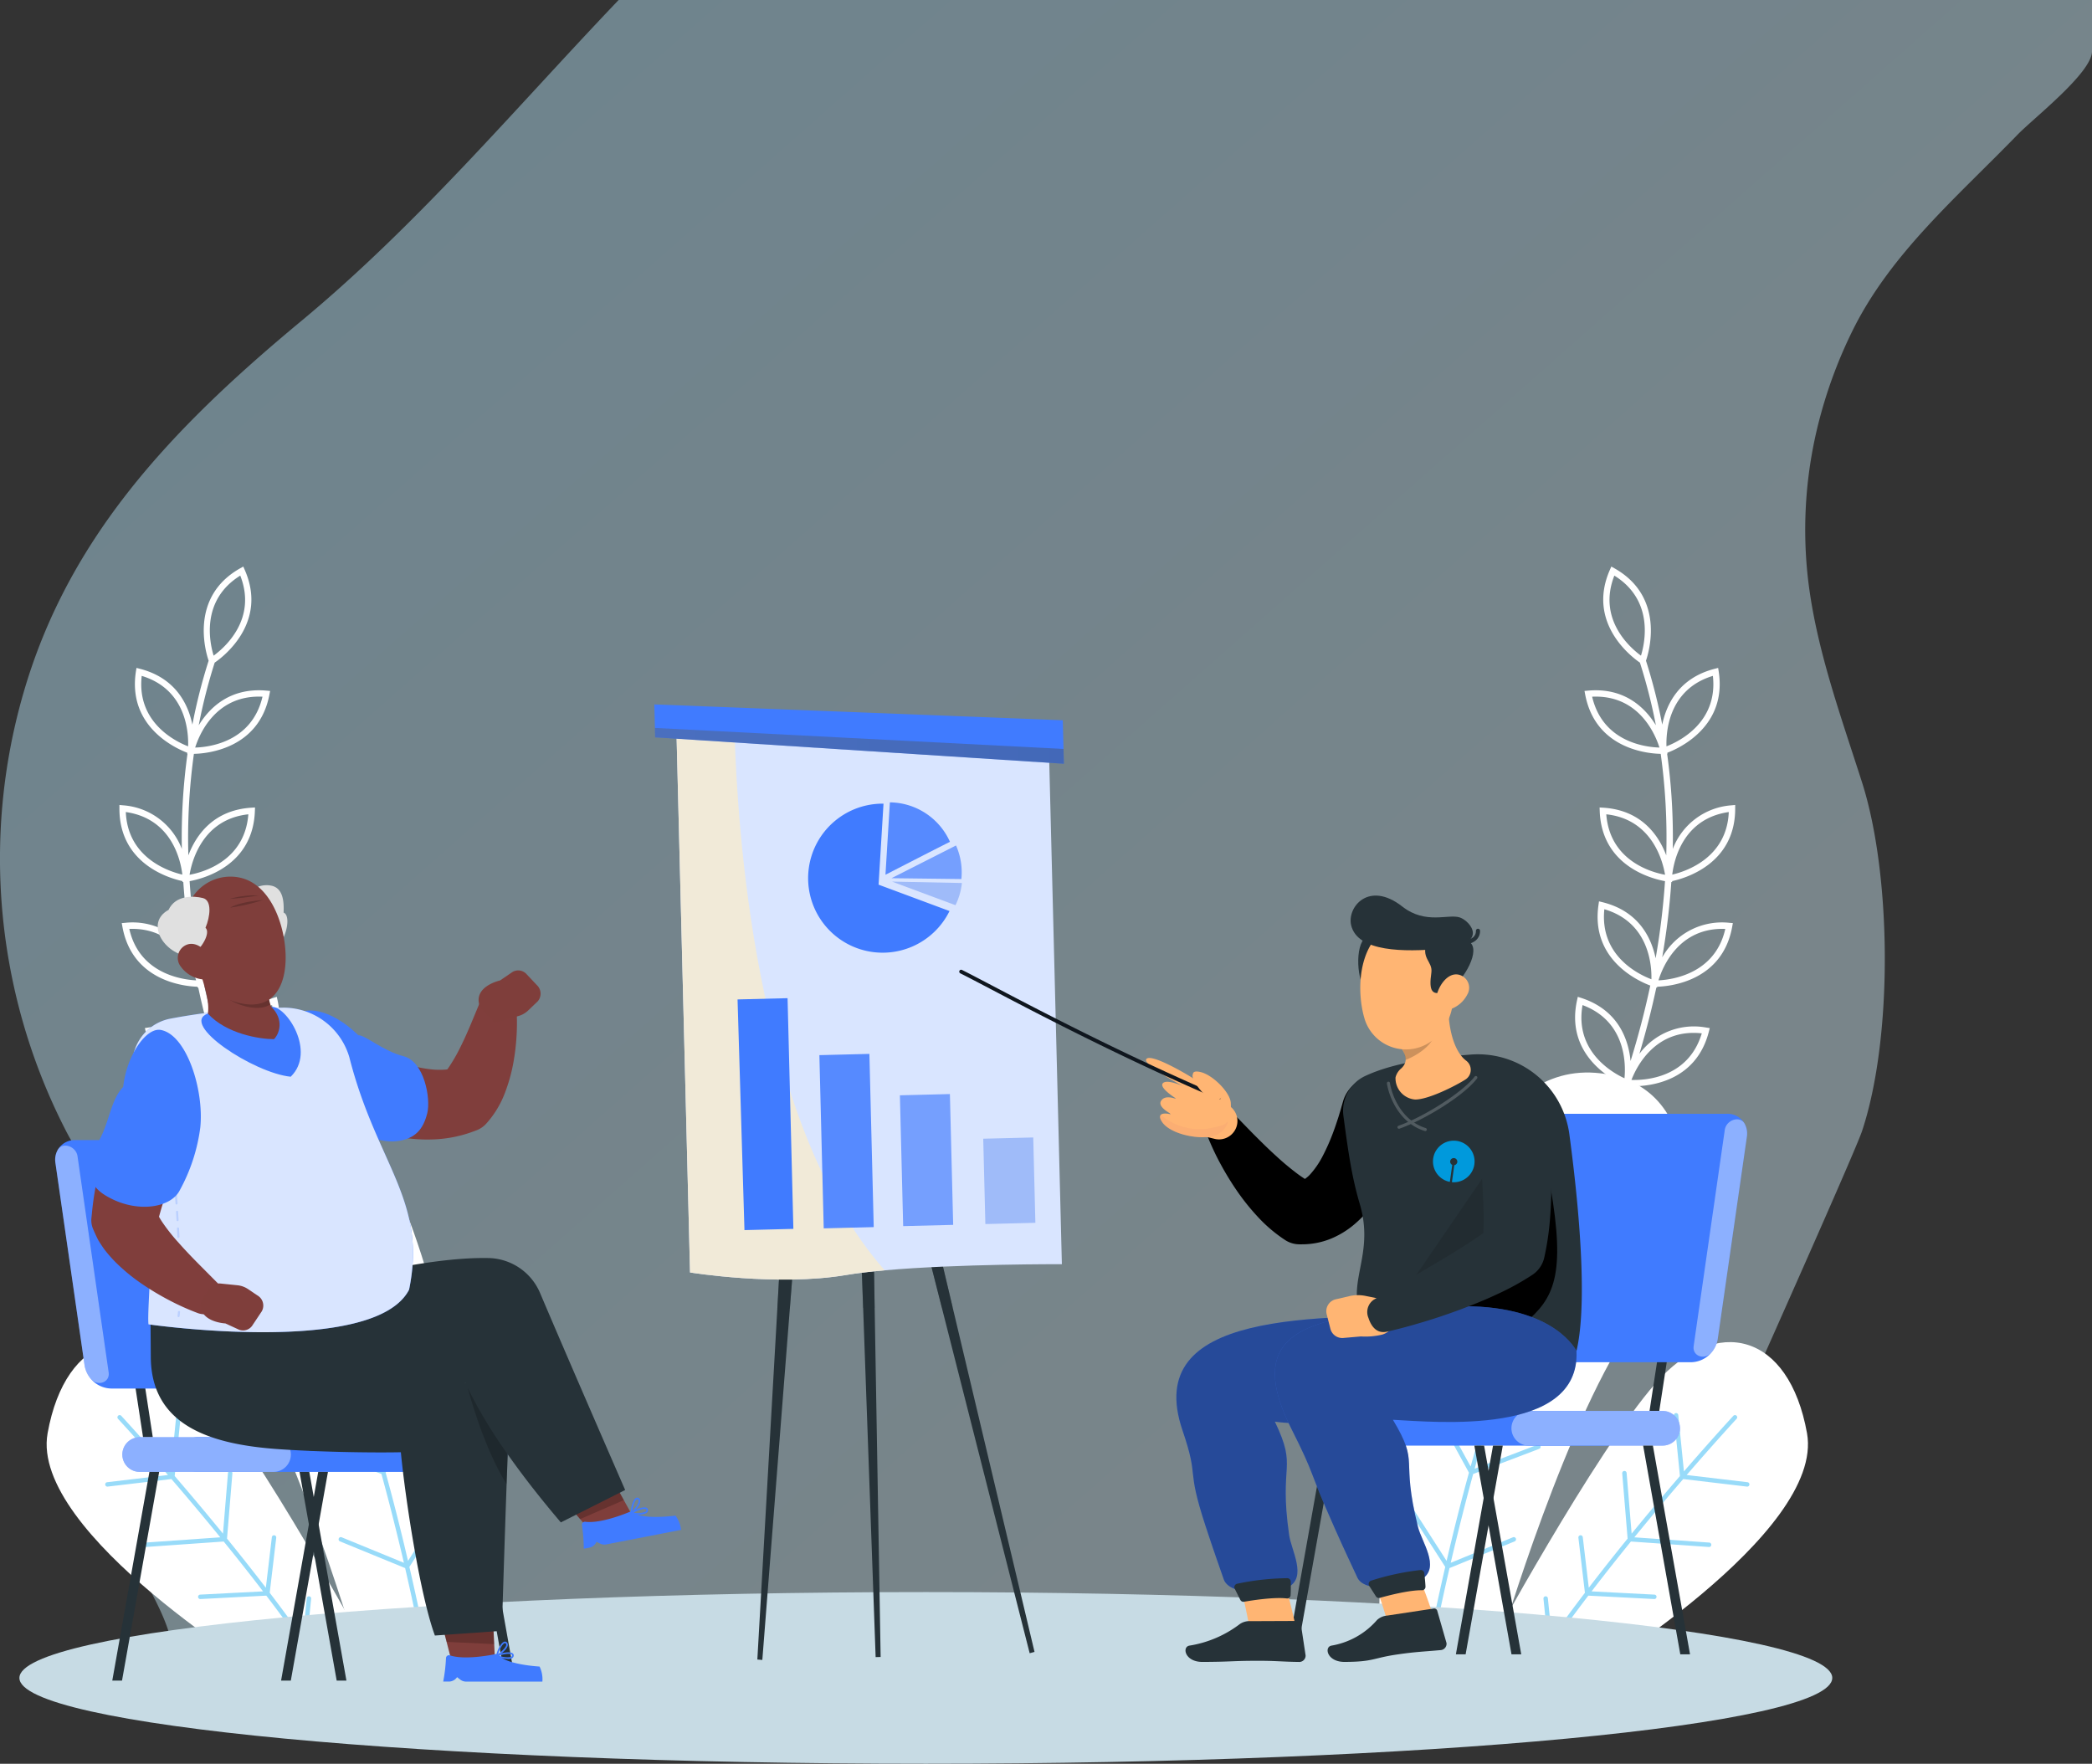 <svg xmlns="http://www.w3.org/2000/svg" xmlns:xlink="http://www.w3.org/1999/xlink" width="431.623" height="363.895" viewBox="0 0 431.623 363.895">
  <rect x="0" y="0" width="431.623" height="363.895" fill="#333333" stroke="none"/>
  <defs>
    <linearGradient id="linear-gradient" x1="0.32" x2="0.886" y2="0.52" gradientUnits="objectBoundingBox">
      <stop offset="0" stop-color="#b5e2f6"/>
      <stop offset="1" stop-color="#cae4ef"/>
    </linearGradient>
    <linearGradient id="linear-gradient-2" x1="-0.018" y1="0.081" x2="0.979" y2="0.081" gradientUnits="objectBoundingBox">
      <stop offset="0" stop-color="#5b5d60"/>
      <stop offset="1" stop-color="#484c4d"/>
    </linearGradient>
  </defs>
  <g id="Group_4916" data-name="Group 4916" transform="translate(-200 -11229.006)">
    <g id="Group_4915" data-name="Group 4915">
      <path id="Path_20741" data-name="Path 20741" d="M411.911,85.587a89.924,89.924,0,0,0-2.7,34.051c1.651,14.336,6.729,28.185,11.165,42.078,6.1,19.1,6.408,52.63,0,71.913-2.243,6.747-53.458,120.514-53.475,121.01,0,0,72.062.027,0,.035s-287.777,0-288.252,0c-3.379-.025-6.8-14.226-7.177-15.925C69,327.7,56.684,315.891,61.808,305.519c7.274-14.725,14.855-26.43,7.518-42.627C64.5,252.237,55.163,243.983,49.819,233.63a122.792,122.792,0,0,1-8.843-90.176C50.191,111.36,71.358,88.893,98.328,66.53c24.221-20.083,44.207-43.935,65.5-66.247H467.816s0,10.64,0,10.652c-.117,4.439-12.063,13.74-15.352,17.128-12.728,13.108-26.294,24.639-34.12,40.57a95.969,95.969,0,0,0-6.433,16.954" transform="translate(163.807 11228.723)" opacity="0.46" fill="url(#linear-gradient)"/>
      <g id="Group_4861" data-name="Group 4861" transform="translate(0 11093)">
        <g id="Group_4859" data-name="Group 4859">
          <g id="Group_4652" data-name="Group 4652" transform="translate(484.563 357.281)">
            <g id="Group_3307" data-name="Group 3307" transform="translate(0 0)">
              <path id="Path_12" data-name="Path 12" d="M55.841,427.8s13.843-46.929,27.986-66.252,14.5-49.191-8.485-50.874-32.692,32.4-38.974,57.434S30.8,427.8,30.8,427.8Z" transform="translate(-30.772 -310.611)" fill="#fff"/>
              <path id="Path_13" data-name="Path 13" d="M45.52,401.568a.457.457,0,0,1,.631.137l7.219,11.234q2.263-9.7,4.611-18.2l-7.945-14.489a.457.457,0,0,1,.8-.439l7.492,13.663c1.863-6.718,3.739-12.877,5.583-18.493l-6.868-19.021a.456.456,0,0,1,.274-.585.461.461,0,0,1,.585.273l6.474,17.93c2.911-8.758,5.728-16.158,8.269-22.259l-4.558-16.252a.457.457,0,1,1,.88-.246l4.246,15.143c6.017-14.227,10.349-20.96,10.44-21.1a.457.457,0,0,1,.765.5c-.091.139-4.444,6.911-10.479,21.226l14.571-4.065a.457.457,0,1,1,.245.88l-15.266,4.26c-2.548,6.119-5.378,13.554-8.3,22.364L80.3,366.609a.457.457,0,0,1,.4.82L64.784,375.25c-1.858,5.663-3.75,11.878-5.63,18.667l12.989-4.946a.456.456,0,1,1,.324.853l-13.612,5.183q-2.348,8.564-4.638,18.327l12.846-5.267a.457.457,0,0,1,.346.846l-13.443,5.511q-1.573,6.823-3.082,14.231a.458.458,0,0,1-.448.366.439.439,0,0,1-.09-.009.457.457,0,0,1-.357-.539q1.508-7.449,3.1-14.292l-7.7-11.982a.457.457,0,0,1,.137-.631" transform="translate(-39.467 -312.175)" fill="#98dbf9"/>
            </g>
            <g id="Group_3308" data-name="Group 3308" transform="translate(72.607 134.132) rotate(-164)">
              <path id="Path_14" data-name="Path 14" d="M52.516,0h-20.7S-7.881,42.635,1.409,61.531,26.159,79.979,34.29,62.8,52.516,0,52.516,0" transform="translate(0 0.178)" fill="#fff"/>
              <path id="Path_15" data-name="Path 15" d="M34.1,14.491a.458.458,0,0,1-.593-.255L30.482,6.659c-1.269,3.6-2.62,7.213-4.01,10.775l4.419,10.527a.457.457,0,1,1-.842.353l-4.054-9.66c-1.617,4.1-3.274,8.122-4.906,11.955l4.781,12.634a.456.456,0,0,1-.854.322L20.572,31.823c-2.229,5.2-4.388,10.007-6.305,14.169L18.913,57.65a.457.457,0,1,1-.849.339L13.739,47.136C9.9,55.424,7.162,60.843,7.1,60.974a.457.457,0,1,1-.815-.414c.067-.132,2.835-5.615,6.709-13.982L.53,48.607a.456.456,0,1,1-.147-.9l13.068-2.128c1.938-4.206,4.123-9.076,6.374-14.335L4.677,34.461a.457.457,0,1,1-.19-.894l15.777-3.349c1.655-3.886,3.334-7.964,4.971-12.127L12.582,21.024a.457.457,0,0,1-.206-.891L25.638,17.06c1.41-3.615,2.78-7.284,4.065-10.934L20.65,9.457a.457.457,0,0,1-.316-.857l9.759-3.591q.818-2.356,1.586-4.694A.456.456,0,0,1,32.112,0a.482.482,0,0,1,.142.022A.458.458,0,0,1,32.546.6q-.77,2.361-1.6,4.749l3.41,8.55a.456.456,0,0,1-.255.594" transform="translate(9.909 0)" fill="#98dbf9"/>
            </g>
          </g>
          <path id="Path_20742" data-name="Path 20742" d="M43.367,324.052a251.193,251.193,0,0,0,25.47-36.592l-.005,0,.1-.167c-2.1-1.693-10.062-9.022-4.877-19.245l.325-.642.608.386c6.581,4.182,7.248,10.312,6.706,14.6,1.831-3.338,3.655-6.823,5.429-10.448q1.286-2.631,2.565-5.421L79.6,266.5l.081-.178c-2.276-1.454-10.991-7.864-6.959-18.594l.254-.674.647.318c7.226,3.545,8.415,9.845,8.255,14.193,2.065-4.823,4.051-9.939,5.865-15.3-2.552-1.169-11.917-6.281-9.472-17.386l.154-.7.685.222c7.746,2.507,9.779,8.689,10.206,13.023,1.552-5.016,2.925-10.221,4.064-15.568-2.637-.99-12.328-5.422-10.682-16.665l.1-.712.7.173C91,210.5,93.6,216,94.481,220.227a148.726,148.726,0,0,0,1.936-15.912c-2.8-.51-13.078-3.152-13.47-14.482l-.024-.719.718.044c7.966.494,11.49,5.77,13.031,9.831a125.074,125.074,0,0,0-1.144-20.936c-2.687-.059-13.458-1-15.588-12.274l-.133-.707.718-.065c7.523-.68,11.762,3.489,14.01,7.146a112.683,112.683,0,0,0-3.294-12.924c-1.554-1.059-11.072-8.113-6.189-19.163l.289-.659.629.353c10.564,5.945,7.111,17.356,6.519,19.071a114.212,114.212,0,0,1,3.354,13.193c.869-4.213,3.452-9.631,10.836-11.526l.7-.179.112.711c1.766,11.326-8.069,15.832-10.593,16.793l.043.191-.089.005a125.887,125.887,0,0,1,1.166,19.652,14.046,14.046,0,0,1,12.162-9.006l.716-.071,0,.72c.03,11.464-10.376,14.426-13.015,14.993l.014.195-.176-.017a150.228,150.228,0,0,1-1.88,15.555,14.152,14.152,0,0,1,13.858-7.13l.718.058-.127.708c-2.022,11.29-12.8,12.339-15.487,12.423l-.021.2-.149-.043c-1,4.685-2.183,9.256-3.5,13.688a14,14,0,0,1,13.807-5.422l.712.109-.179.7c-2.62,10.324-12.146,11.3-15.645,11.3-.273,0-.493-.007-.688-.014l-.035.195-.142-.052c-1.648,4.866-3.435,9.537-5.3,13.968A14.035,14.035,0,0,1,98.314,257.1l.689.209-.273.665c-3.205,7.767-9.834,9.166-14.193,9.166a20,20,0,0,1-3.553-.312q-1.343,2.945-2.7,5.72c-1.672,3.416-3.386,6.7-5.114,9.868a14.1,14.1,0,0,1,15.295-2.248l.661.284-.345.631A14.043,14.043,0,0,1,75.8,288.755a20.237,20.237,0,0,1-5.659-.827l-.082.178L70,288.063a252.993,252.993,0,0,1-25.653,36.855.653.653,0,1,1-.979-.865M79.4,229.884c-1.671,9.519,6.115,13.932,8.655,15.1.273-2.782.4-11.732-8.655-15.1M83.9,210.11c-.986,9.614,7.1,13.46,9.712,14.447.075-2.8-.437-11.732-9.712-14.447m.4-19.585c.746,9.626,9.368,11.968,12.128,12.474-.455-2.744-2.64-11.462-12.128-12.474m-2.161-24.284c-.25,0-.5.005-.757.017,2.2,9.413,11.094,10.414,13.888,10.494-.818-2.6-4.056-10.511-13.132-10.511M73.7,248.885c-3.005,9.175,4.056,14.648,6.409,16.173.635-2.708,1.962-11.6-6.409-16.173M85.964,141.276c-3.521,9,3.238,14.866,5.494,16.516.82-2.673,2.718-11.419-5.494-16.516m20.33,20.688c-9.249,2.8-9.675,11.743-9.574,14.537,2.606-1.01,10.651-4.933,9.574-14.537m3.28,28.092c-9.555,1.367-11.337,10.121-11.664,12.909,2.707-.631,11.268-3.376,11.664-12.909m-.719,24.113c-9.627-.361-12.964,7.932-13.785,10.615,2.779-.137,11.691-1.307,13.785-10.615m-4.85,21.546c-9.609-1.052-13.507,7-14.511,9.613,2.8.088,11.733-.359,14.511-9.613m-6.781,22.44c-9.023-2.325-13.992,4.481-15.56,7.158-.042.1-.086.193-.129.289,2.783.46,11.682,1.169,15.69-7.447M64.9,269.3c-3.992,8.791,2.426,15,4.6,16.78.927-2.623,3.222-11.313-4.6-16.78m22.364,11.793c-9.036-3.418-14.831,3.4-16.452,5.68,2.681.791,11.448,2.588,16.452-5.68" transform="translate(447.109 113.488)" fill="#fff"/>
        </g>
        <g id="Group_4860" data-name="Group 4860" transform="translate(204.563 252.896)">
          <g id="Group_4652-2" data-name="Group 4652" transform="translate(0 104.385)">
            <g id="Group_3307-2" data-name="Group 3307" transform="translate(30.618 0)">
              <path id="Path_12-2" data-name="Path 12" d="M68.6,427.8s-13.843-46.929-27.986-66.252-14.5-49.191,8.485-50.874,32.691,32.4,38.973,57.434S93.649,427.8,93.649,427.8Z" transform="translate(-30.772 -310.611)" fill="#fff"/>
              <path id="Path_13-2" data-name="Path 13" d="M88.88,401.568a.457.457,0,0,0-.631.137l-7.219,11.234q-2.263-9.7-4.611-18.2l7.945-14.489a.457.457,0,0,0-.8-.439L76.07,393.478c-1.863-6.718-3.739-12.877-5.583-18.493l6.868-19.021a.456.456,0,0,0-.274-.585.461.461,0,0,0-.585.273l-6.474,17.93c-2.911-8.758-5.728-16.158-8.269-22.259l4.558-16.252a.457.457,0,1,0-.88-.246l-4.246,15.143c-6.017-14.227-10.348-20.96-10.44-21.1a.457.457,0,0,0-.764.5c.091.139,4.444,6.911,10.479,21.226L45.89,346.529a.457.457,0,1,0-.245.88l15.266,4.26c2.548,6.119,5.378,13.554,8.3,22.364L54.1,366.609a.457.457,0,0,0-.4.82l15.918,7.821c1.858,5.663,3.75,11.878,5.63,18.667l-12.989-4.946a.456.456,0,1,0-.324.853l13.612,5.183q2.348,8.564,4.638,18.327l-12.846-5.267a.457.457,0,0,0-.346.846l13.443,5.511q1.573,6.823,3.082,14.231a.458.458,0,0,0,.448.366.439.439,0,0,0,.09-.009.457.457,0,0,0,.357-.539q-1.508-7.449-3.1-14.292l7.7-11.982a.457.457,0,0,0-.137-.631" transform="translate(-32.03 -312.175)" fill="#98dbf9"/>
            </g>
            <g id="Group_3308-2" data-name="Group 3308" transform="translate(0 61.198) rotate(-16)">
              <path id="Path_14-2" data-name="Path 14" d="M52.515,75.695h-20.7S-7.881,33.06,1.409,14.164,26.158-4.284,34.29,12.9s18.225,62.8,18.225,62.8" transform="translate(0 0)" fill="#fff"/>
              <path id="Path_15-2" data-name="Path 15" d="M34.1,46.733a.458.458,0,0,0-.593.255l-3.022,7.576c-1.269-3.6-2.62-7.213-4.01-10.775l4.419-10.527a.457.457,0,1,0-.842-.353l-4.054,9.66c-1.617-4.1-3.274-8.122-4.906-11.955L25.869,17.98a.456.456,0,0,0-.854-.322L20.572,29.4c-2.229-5.2-4.388-10.007-6.3-14.169L18.913,3.573a.457.457,0,1,0-.849-.339L13.739,14.088C9.9,5.8,7.162.38,7.1.25a.457.457,0,1,0-.815.414c.067.132,2.835,5.614,6.709,13.982L.531,12.617a.456.456,0,1,0-.147.9l13.068,2.128c1.938,4.206,4.123,9.076,6.374,14.334L4.677,26.763a.457.457,0,1,0-.19.894l15.777,3.349c1.655,3.886,3.334,7.964,4.971,12.127L12.582,40.2a.457.457,0,0,0-.206.891l13.263,3.073c1.41,3.615,2.78,7.284,4.064,10.934L20.65,51.766a.457.457,0,0,0-.316.857l9.758,3.591q.818,2.356,1.586,4.694a.456.456,0,0,0,.434.315.482.482,0,0,0,.142-.022.458.458,0,0,0,.292-.576q-.77-2.361-1.6-4.749l3.41-8.55a.456.456,0,0,0-.255-.594" transform="translate(9.909 14.649)" fill="#98dbf9"/>
            </g>
          </g>
          <path id="Path_20742-2" data-name="Path 20742" d="M110.73,324.052A251.193,251.193,0,0,1,85.26,287.46l.005,0-.1-.167c2.1-1.693,10.062-9.022,4.877-19.245l-.325-.642-.608.386c-6.581,4.182-7.248,10.312-6.706,14.6-1.831-3.338-3.655-6.823-5.429-10.448q-1.286-2.631-2.565-5.421l.086-.023-.081-.178c2.276-1.454,10.99-7.864,6.959-18.594l-.254-.674-.647.318c-7.226,3.545-8.415,9.845-8.255,14.193-2.065-4.823-4.051-9.939-5.865-15.3,2.552-1.169,11.917-6.281,9.471-17.386l-.154-.7-.685.222c-7.746,2.507-9.779,8.689-10.206,13.023-1.552-5.015-2.925-10.221-4.064-15.568,2.636-.99,12.328-5.422,10.682-16.665l-.1-.712-.7.173C63.1,210.5,60.494,216,59.616,220.227a148.726,148.726,0,0,1-1.936-15.912c2.8-.51,13.078-3.152,13.47-14.482l.024-.719-.718.044c-7.966.494-11.49,5.77-13.031,9.831a125.076,125.076,0,0,1,1.144-20.936c2.687-.059,13.458-1,15.588-12.274l.133-.707-.718-.065c-7.523-.68-11.762,3.489-14.01,7.146a112.684,112.684,0,0,1,3.294-12.924c1.554-1.059,11.071-8.113,6.189-19.163l-.289-.659-.629.353c-10.564,5.945-7.111,17.356-6.519,19.071a114.21,114.21,0,0,0-3.354,13.193c-.869-4.213-3.452-9.631-10.836-11.526l-.7-.179-.112.711c-1.766,11.326,8.069,15.832,10.593,16.793l-.043.191.089.005a125.888,125.888,0,0,0-1.166,19.652,14.046,14.046,0,0,0-12.162-9.006l-.716-.071,0,.72c-.03,11.464,10.376,14.426,13.015,14.993l-.014.195.176-.017a150.229,150.229,0,0,0,1.88,15.555A14.152,14.152,0,0,0,44.4,212.91l-.718.058.127.708c2.022,11.29,12.8,12.339,15.487,12.423l.021.2.149-.043c1,4.685,2.183,9.256,3.5,13.688a14,14,0,0,0-13.807-5.422l-.712.109.179.7c2.619,10.324,12.146,11.3,15.645,11.3.273,0,.493-.007.688-.014L65,246.8l.142-.052c1.648,4.866,3.435,9.537,5.3,13.968A14.034,14.034,0,0,0,55.783,257.1l-.689.209.273.665c3.205,7.767,9.834,9.166,14.193,9.166a20,20,0,0,0,3.553-.312q1.343,2.945,2.7,5.72c1.672,3.416,3.385,6.7,5.114,9.868a14.1,14.1,0,0,0-15.295-2.248l-.661.284.345.631a14.043,14.043,0,0,0,12.977,7.672,20.237,20.237,0,0,0,5.659-.827l.082.178.063-.043a252.991,252.991,0,0,0,25.652,36.855.653.653,0,1,0,.979-.865M74.692,229.884c1.671,9.519-6.115,13.932-8.655,15.1-.273-2.782-.4-11.732,8.655-15.1M70.2,210.11c.986,9.614-7.1,13.46-9.712,14.447-.075-2.8.437-11.732,9.712-14.447m-.4-19.585c-.746,9.626-9.368,11.968-12.128,12.474.455-2.744,2.64-11.462,12.128-12.474m2.161-24.284c.25,0,.5.005.757.017-2.2,9.413-11.094,10.414-13.888,10.494.818-2.6,4.056-10.511,13.131-10.511m8.432,82.644c3.005,9.175-4.056,14.648-6.409,16.173-.635-2.708-1.962-11.6,6.409-16.173M68.133,141.276c3.521,9-3.238,14.866-5.494,16.516-.82-2.673-2.718-11.419,5.494-16.516M47.8,161.964c9.249,2.8,9.675,11.743,9.573,14.537-2.606-1.01-10.651-4.933-9.573-14.537m-3.28,28.092c9.555,1.367,11.337,10.121,11.664,12.909-2.707-.631-11.267-3.376-11.664-12.909m.719,24.113c9.627-.361,12.964,7.932,13.785,10.615-2.779-.137-11.691-1.307-13.785-10.615m4.849,21.546c9.609-1.052,13.507,7,14.511,9.613-2.8.088-11.733-.359-14.511-9.613m6.781,22.44c9.023-2.325,13.992,4.481,15.56,7.158.042.1.086.193.129.289-2.783.46-11.682,1.169-15.69-7.447M89.2,269.3c3.992,8.791-2.426,15-4.6,16.78-.927-2.623-3.222-11.313,4.6-16.78M66.832,281.094c9.036-3.418,14.831,3.4,16.452,5.68-2.681.791-11.448,2.588-16.452-5.68" transform="translate(-23.124 -139.408)" fill="#fff"/>
        </g>
      </g>
      <path id="Path_20743" data-name="Path 20743" d="M418.629,456.253c0,9.778-83.73,17.706-187.016,17.706S44.6,466.031,44.6,456.253s83.731-17.713,187.017-17.713,187.016,7.932,187.016,17.713" transform="translate(159.404 11118.941)" fill="#c7dbe4"/>
      <g id="Group_4912" data-name="Group 4912" transform="translate(64.201 11351.58)">
        <g id="Group_4908" data-name="Group 4908" transform="translate(292.055 135.21)">
          <path id="Path_21349" data-name="Path 21349" d="M294.115,106.572l-.887,11.327-5.679,72.519-1.028-.087,4.125-72.412.646-11.387Z" transform="translate(-286.521 -105.725)" fill="#263238"/>
          <path id="Path_21350" data-name="Path 21350" d="M304.95,105.935l.206,12.053,1.232,72.027-1.031.026L302.778,118l-.429-12Z" transform="translate(-280.95 -105.935)" fill="#263238"/>
          <path id="Path_21351" data-name="Path 21351" d="M334.466,188.547l-1,.275-18.135-71.345-2.552-10.041,2.342-.308,2.453,10.334Z" transform="translate(-277.279 -105.515)" fill="#263238"/>
          <path id="Path_21352" data-name="Path 21352" d="M290.218,106.532l2.823.039-.888,11.328c-.94.007-1.8.011-2.581.02Z" transform="translate(-285.447 -105.725)" fill="#263238" opacity="0.4" style="mix-blend-mode: multiply;isolation: isolate"/>
          <path id="Path_21353" data-name="Path 21353" d="M302.349,106l2.6-.065.205,12.053c-.795.005-1.589.009-2.377.016Z" transform="translate(-280.95 -105.935)" fill="#263238" opacity="0.4" style="mix-blend-mode: multiply;isolation: isolate"/>
          <path id="Path_21354" data-name="Path 21354" d="M317.576,117.461q-1.093,0-2.244.016l-2.551-10.041,2.342-.308Z" transform="translate(-277.279 -105.515)" fill="#263238" opacity="0.4" style="mix-blend-mode: multiply;isolation: isolate"/>
        </g>
        <path id="Path_21355" data-name="Path 21355" d="M351.065,32.064l2.627,104.524s-21.323-.089-36.548,1.264c-2.993.268-5.747.589-8.06.979-14.081,2.374-32.109-.539-32.109-.539l-2.784-110.8,11.995.712Z" transform="translate(1.194 1.664)" fill="#d9e5ff"/>
        <path id="Path_21356" data-name="Path 21356" d="M317.144,137.853c-2.993.268-5.747.589-8.06.979-14.081,2.374-32.109-.539-32.109-.539l-2.784-110.8,11.995.712C286.793,43.676,289.639,106.793,317.144,137.853Z" transform="translate(1.194 1.664)" fill="#f1ead8" style="mix-blend-mode: multiply;isolation: isolate"/>
        <path id="Path_21357" data-name="Path 21357" d="M355.074,26.028,355.3,35l-84.331-5.449-.17-6.793Z" transform="translate(0 0)" fill="#407bff"/>
        <path id="Path_21358" data-name="Path 21358" d="M284.924,115.441l10.093-.253-1.2-47.6-10.318.26Z" transform="translate(4.472 15.778)" fill="#407bff"/>
        <rect id="Rectangle_2297" data-name="Rectangle 2297" width="10.321" height="35.749" transform="translate(304.854 95.121) rotate(-1.437)" fill="#568aff"/>
        <rect id="Rectangle_2298" data-name="Rectangle 2298" width="10.32" height="26.999" transform="translate(321.466 103.407) rotate(-1.437)" fill="#759ffe"/>
        <rect id="Rectangle_2299" data-name="Rectangle 2299" width="10.321" height="17.614" transform="translate(338.66 112.363) rotate(-1.437)" fill="#9fbbf9"/>
        <path id="Path_21363" data-name="Path 21363" d="M302.239,46.376l.005,0-.012.005Z" transform="translate(11.063 8.311)" fill="#ffba00"/>
        <path id="Path_21365" data-name="Path 21365" d="M302.235,46.406l.058-.03-.234.119Z" transform="translate(11.002 8.312)" fill="#39b3bb"/>
        <path id="Path_21366" data-name="Path 21366" d="M302.241,46.4c.053-.027.114-.057.183-.093l-.034.016Z" transform="translate(11.067 8.287)" fill="#39b3bb"/>
        <g id="Group_4911" data-name="Group 4911" transform="translate(302.533 43.235)">
          <path id="Path_21367" data-name="Path 21367" d="M306.863,34.209c-.185,0-.374,0-.564,0a15.375,15.375,0,1,0,14.185,22.153l-14.639-5.444Z" transform="translate(-291.312 -34.206)" fill="#407bff"/>
          <path id="Path_21368" data-name="Path 21368" d="M302.607,49.561l.011,0,.151-.078.032-.016c1.813-.933,9.041-4.651,12.877-6.579a13.741,13.741,0,0,0-12.393-8.139l-.91,14.936Z" transform="translate(-286.418 -35.017)" fill="#568aff"/>
          <path id="Path_21369" data-name="Path 21369" d="M317.349,40.588l-12.733,6.457-.16.081-.181.093-.005,0h-.007l-.057.031-.177.089,14.428.174a14.4,14.4,0,0,0,.064-1.716A13.635,13.635,0,0,0,317.349,40.588Z" transform="translate(-286.837 -31.96)" fill="#759ffe"/>
          <path id="Path_21370" data-name="Path 21370" d="M316.465,50.967a13.552,13.552,0,0,0,1.328-4.578L303.379,46.1Z" transform="translate(-286.065 -30.02)" fill="#9fbbf9"/>
        </g>
        <path id="Path_21371" data-name="Path 21371" d="M302.059,46.464Z" transform="translate(11.002 8.343)" fill="#999228"/>
        <path id="Path_21372" data-name="Path 21372" d="M355.192,30.685l.077,3.053-84.331-5.449-.049-1.942Z" transform="translate(0.032 1.263)" opacity="0.4" fill="url(#linear-gradient-2)" style="mix-blend-mode: multiply;isolation: isolate"/>
      </g>
      <g id="Group_4894" data-name="Group 4894" transform="translate(13278.988 20801.291)">
        <g id="Group_4893" data-name="Group 4893" transform="translate(-13067.596 -9391.429)">
          <g id="Group_4864" data-name="Group 4864" transform="translate(0 0)">
            <g id="Group_4851" data-name="Group 4851" transform="translate(0 54.361)">
              <path id="Path_21194" data-name="Path 21194" d="M155.4,365.4H95.028a3.586,3.586,0,0,1-3.576-3.576h0a3.587,3.587,0,0,1,3.576-3.577H155.4a3.588,3.588,0,0,1,3.577,3.577h0A3.587,3.587,0,0,1,155.4,365.4Z" transform="translate(-65.699 -296.941)" fill="#407bff"/>
              <g id="Group_4849" data-name="Group 4849">
                <path id="Path_21195" data-name="Path 21195" d="M83.938,352.069H81.929l-7.664-50h2.009Z" transform="translate(-63.808 -290.76)" fill="#263238"/>
                <path id="Path_21196" data-name="Path 21196" d="M118.381,352.069h-2.009l-7.664-50h2.009Z" transform="translate(-67.598 -290.76)" fill="#263238"/>
                <path id="Path_21197" data-name="Path 21197" d="M113.386,340.622H74.021a5.7,5.7,0,0,1-5.444-4.758l-6.012-41.744a4.035,4.035,0,0,1,4.073-4.759H106a5.7,5.7,0,0,1,5.443,4.759l6.012,41.744A4.034,4.034,0,0,1,113.386,340.622Z" transform="translate(-62.516 -289.362)" fill="#407bff"/>
                <path id="Path_21198" data-name="Path 21198" d="M62.565,294.262l6.012,41.744a5.446,5.446,0,0,0,1.258,2.727c1.44,1.7,4.006.78,3.706-1.3l-6.424-44.6c-.3-2.077-3.128-3-4.08-1.3A4.285,4.285,0,0,0,62.565,294.262Z" transform="translate(-62.516 -289.504)" fill="#fff" opacity="0.4"/>
              </g>
              <g id="Group_4850" data-name="Group 4850" transform="translate(13.846 61.308)">
                <path id="Path_21199" data-name="Path 21199" d="M109.273,365.4H81.649a3.586,3.586,0,0,1-3.576-3.576h0a3.587,3.587,0,0,1,3.576-3.577h27.624a3.587,3.587,0,0,1,3.576,3.577h0A3.586,3.586,0,0,1,109.273,365.4Z" transform="translate(-78.073 -358.249)" fill="#407bff"/>
                <path id="Path_21200" data-name="Path 21200" d="M109.273,365.4H81.649a3.586,3.586,0,0,1-3.576-3.576h0a3.587,3.587,0,0,1,3.576-3.577h27.624a3.587,3.587,0,0,1,3.576,3.577h0A3.586,3.586,0,0,1,109.273,365.4Z" transform="translate(-78.073 -358.249)" fill="#fff" opacity="0.4"/>
              </g>
              <path id="Path_21201" data-name="Path 21201" d="M128.83,409.349h-2.009l-7.663-43.063h2.009Z" transform="translate(-68.747 -297.825)" fill="#263238"/>
              <path id="Path_21202" data-name="Path 21202" d="M167.961,409.349h-2.009l-7.664-43.063H160.3Z" transform="translate(-73.052 -297.825)" fill="#263238"/>
              <path id="Path_21203" data-name="Path 21203" d="M114.876,409.349h2.009l7.664-43.063h-2.009Z" transform="translate(-68.276 -297.825)" fill="#263238"/>
              <path id="Path_21204" data-name="Path 21204" d="M75.744,409.349h2.009l7.664-43.063H83.408Z" transform="translate(-63.971 -297.825)" fill="#263238"/>
            </g>
            <g id="Group_4863" data-name="Group 4863" transform="translate(7.15)">
              <g id="Group_4862" data-name="Group 4862">
                <g id="Group_4854" data-name="Group 4854" transform="translate(97.954 124.519)">
                  <g id="Group_4852" data-name="Group 4852">
                    <path id="Path_21205" data-name="Path 21205" d="M190.546,368.192l-9.929,4.315,5.693,6.643,8.3-3.6Z" transform="translate(-180.613 -368.192)" fill="#7f3e3b"/>
                    <path id="Path_21206" data-name="Path 21206" d="M190.545,368.2l-9.933,4.316,3.19,3.719,9.022-3.914Z" transform="translate(-180.612 -368.193)" opacity="0.2"/>
                  </g>
                  <g id="Group_4853" data-name="Group 4853" transform="translate(3.574 3.612)">
                    <path id="Path_21207" data-name="Path 21207" d="M185,383.152l1.131-.22a2.057,2.057,0,0,0,1.5-1.222h0l.7.359a2.051,2.051,0,0,0,1.323.185l15.425-3a6.073,6.073,0,0,0-1.162-2.942s-6.848.958-8.767-.732a.5.5,0,0,0-.53-.1c-1.254.528-6.194,2.5-9.31,2.1a.621.621,0,0,0-.68.731A33.338,33.338,0,0,1,185,383.152Z" transform="translate(-184.628 -372.602)" fill="#407bff"/>
                    <path id="Path_21208" data-name="Path 21208" d="M196.122,375.632a.147.147,0,0,1-.059-.012.165.165,0,0,1-.106-.143c-.058-1,.422-2.856,1.1-3.174a.536.536,0,0,1,.624.123.679.679,0,0,1,.214.505c.016.973-1.59,2.584-1.657,2.652A.165.165,0,0,1,196.122,375.632Zm1.161-3.053a.19.19,0,0,0-.085.021c-.432.2-.845,1.491-.907,2.452.514-.569,1.286-1.544,1.275-2.115a.356.356,0,0,0-.108-.272A.259.259,0,0,0,197.283,372.579Z" transform="translate(-185.874 -372.251)" fill="#407bff"/>
                    <path id="Path_21209" data-name="Path 21209" d="M197.59,375.994a10.678,10.678,0,0,1-1.493-.116.162.162,0,0,1-.133-.118.164.164,0,0,1,.053-.17c.772-.635,2.555-1.343,3.213-.983a.54.54,0,0,1,.269.577.682.682,0,0,1-.284.471A2.957,2.957,0,0,1,197.59,375.994Zm-1.033-.386a4.569,4.569,0,0,0,2.461-.215.358.358,0,0,0,.156-.248c.02-.159-.04-.215-.1-.248C198.656,374.667,197.37,375.092,196.557,375.607Z" transform="translate(-185.874 -372.499)" fill="#407bff"/>
                  </g>
                </g>
                <path id="Path_21210" data-name="Path 21210" d="M91.54,331.277l4.253,8.907c6.275,13.148,21.74,19.758,34.086,14.585,7.207-3.026,15.077-9.412,20.433-12.333,4.582,10.036,13.154,21.11,19.718,28.815l13.271-6.682c-4.955-11.375-12.674-29.143-17.571-40.682a11.813,11.813,0,0,0-10.318-7.168C133.345,316.122,91.54,331.277,91.54,331.277Z" transform="translate(-72.859 -238.009)" fill="#263238"/>
                <g id="Group_4857" data-name="Group 4857" transform="translate(72.373 153.147)">
                  <g id="Group_4855" data-name="Group 4855">
                    <path id="Path_21211" data-name="Path 21211" d="M162.691,400.865l-10.815-.505,2.18,8.472,9.038.432Z" transform="translate(-151.87 -400.359)" fill="#7f3e3b"/>
                    <path id="Path_21212" data-name="Path 21212" d="M162.688,400.868l-10.818-.506,1.223,4.744,9.823.465Z" transform="translate(-151.87 -400.359)" opacity="0.2"/>
                  </g>
                  <g id="Group_4856" data-name="Group 4856" transform="translate(0.529 4.679)">
                    <path id="Path_21213" data-name="Path 21213" d="M152.464,414.188h1.153a2.055,2.055,0,0,0,1.707-.912h0l.624.487a2.056,2.056,0,0,0,1.264.435h15.714a6.07,6.07,0,0,0-.579-3.11s-6.9-.368-8.466-2.393a.5.5,0,0,0-.5-.2c-1.331.279-6.557,1.266-9.54.282a.622.622,0,0,0-.807.587A33.394,33.394,0,0,1,152.464,414.188Z" transform="translate(-152.464 -405.932)" fill="#407bff"/>
                    <path id="Path_21214" data-name="Path 21214" d="M164.91,408.725a.166.166,0,0,1-.086-.024.164.164,0,0,1-.076-.162c.133-.991.957-2.722,1.684-2.9a.538.538,0,0,1,.59.239.68.68,0,0,1,.112.538c-.17.958-2.052,2.232-2.132,2.286A.163.163,0,0,1,164.91,408.725Zm1.659-2.78a.225.225,0,0,0-.056.007c-.463.117-1.113,1.3-1.359,2.234.615-.46,1.557-1.27,1.657-1.832a.357.357,0,0,0-.055-.287A.232.232,0,0,0,166.569,405.944Z" transform="translate(-153.815 -405.616)" fill="#407bff"/>
                    <path id="Path_21215" data-name="Path 21215" d="M167.247,409.494a8.609,8.609,0,0,1-2.393-.5.163.163,0,0,1-.021-.3c.878-.476,2.764-.83,3.339-.351a.538.538,0,0,1,.154.617.676.676,0,0,1-.368.408A1.648,1.648,0,0,1,167.247,409.494Zm-1.889-.684a4.559,4.559,0,0,0,2.456.26.359.359,0,0,0,.2-.214c.051-.154,0-.22-.052-.264C167.594,408.287,166.253,408.461,165.357,408.811Z" transform="translate(-153.815 -405.891)" fill="#407bff"/>
                  </g>
                </g>
                <path id="Path_21216" data-name="Path 21216" d="M84.593,329.119l.072,9.405c.111,13.877,11.874,17.906,25.921,18.949,8.2.6,19.278.794,25.671.669.933,9.714,3.968,29.519,7.023,37.816l13.811-.967c.361-11.775.893-28.473,1.339-39.546a11.625,11.625,0,0,0-6.623-10.594C131.1,334.658,84.593,329.119,84.593,329.119Z" transform="translate(-72.095 -239.375)" fill="#263238"/>
                <path id="Path_21217" data-name="Path 21217" d="M158.185,346.913a99.135,99.135,0,0,0,8.211,13.613c-.07,1.944-.145,4-.224,6.144-4.887-7.719-7.995-19.77-7.995-19.77A.023.023,0,0,0,158.185,346.913Z" transform="translate(-80.19 -241.331)" opacity="0.2"/>
                <g id="Group_4858" data-name="Group 4858" transform="translate(45.95 23.197)">
                  <path id="Path_21218" data-name="Path 21218" d="M133.8,266.56l.9.457,1.108.544c.758.349,1.52.708,2.3,1.02a38.868,38.868,0,0,0,4.627,1.6,25.6,25.6,0,0,0,4.433.788,15.982,15.982,0,0,0,4-.2l-2.675,1.6a8.2,8.2,0,0,0,2.071-2.3,34.286,34.286,0,0,0,2.208-3.926c.715-1.435,1.386-2.958,2.047-4.518l1.958-4.706.093-.224a3.818,3.818,0,0,1,7.329,1.131,42.411,42.411,0,0,1,.085,5.859,46.68,46.68,0,0,1-.675,5.862,34.406,34.406,0,0,1-1.684,6.067,20.033,20.033,0,0,1-3.937,6.532,5.246,5.246,0,0,1-2.016,1.36l-.659.244a26.149,26.149,0,0,1-8.085,1.617,32.364,32.364,0,0,1-7.727-.6,39.675,39.675,0,0,1-7.063-2.063c-1.121-.45-2.229-.921-3.308-1.468-.541-.275-1.081-.547-1.621-.854l-.815-.477-.945-.586a7.529,7.529,0,0,1,7.347-13.127Z" transform="translate(-122.181 -254.346)" fill="#803e3c"/>
                </g>
                <path id="Path_21219" data-name="Path 21219" d="M163.953,260.808l-2.965-3.194c-1.724-4.243,4.114-5.515,4.114-5.515l2.56-1.745a2.31,2.31,0,0,1,2.947.5l2.09,2.217a2.41,2.41,0,0,1,.15,3.356l-1.954,1.867a4.772,4.772,0,0,1-2.022,1.148Z" transform="translate(-80.465 -230.673)" fill="#7f3e3b"/>
                <path id="Path_21220" data-name="Path 21220" d="M117.889,260.691c1.839-2.461,7.449-1.832,13.162,3.734,1.422-.06,5.085,3.258,9.344,4.34s5.644,8.718,4.875,11.767c-.811,3.21-2.414,5.33-6.385,5.761s-9.2-2.145-13.4-5.3C121.365,277.907,114.627,265.059,117.889,260.691Z" transform="translate(-75.663 -231.696)" fill="#407bff"/>
                <g id="Group_4859-2" data-name="Group 4859" transform="translate(8.764 27.039)">
                  <path id="Path_21221" data-name="Path 21221" d="M111.775,258.663a130.522,130.522,0,0,0-23.684,2.3,9.67,9.67,0,0,0-7.368,11.973c5.855,22.218,2.54,46.612,3,51.067,0,0,46.619,6.711,53.767-7.146,3.806-18.454-6.72-25.921-12.318-47.948A14.2,14.2,0,0,0,111.775,258.663Z" transform="translate(-80.397 -258.663)" fill="#407bff"/>
                  <path id="Path_21222" data-name="Path 21222" d="M111.775,258.663a130.522,130.522,0,0,0-23.684,2.3,9.67,9.67,0,0,0-7.368,11.973c5.855,22.218,2.54,46.612,3,51.067,0,0,46.619,6.711,53.767-7.146,3.806-18.454-6.72-25.921-12.318-47.948A14.2,14.2,0,0,0,111.775,258.663Z" transform="translate(-80.397 -258.663)" fill="#fff" opacity="0.8"/>
                </g>
                <g id="Group_4860-2" data-name="Group 4860" transform="translate(15.474 42.358)" opacity="0.2">
                  <path id="Path_21223" data-name="Path 21223" d="M91.088,330.243h-.025a.211.211,0,0,1-.185-.235q.044-.391.082-.835a.221.221,0,0,1,.228-.193.212.212,0,0,1,.194.229c-.025.3-.052.583-.084.848A.212.212,0,0,1,91.088,330.243Z" transform="translate(-88.26 -281.718)" fill="#407bff"/>
                  <path id="Path_21224" data-name="Path 21224" d="M90.988,322.157h-.009a.213.213,0,0,1-.2-.222c.023-.538.04-1.112.051-1.717a.212.212,0,0,1,.212-.208h0a.212.212,0,0,1,.207.215c-.011.609-.028,1.186-.051,1.728A.211.211,0,0,1,90.988,322.157Zm.067-3.445a.213.213,0,0,1-.213-.213v-.1c0-.528,0-1.068-.01-1.624a.213.213,0,0,1,.21-.214.209.209,0,0,1,.214.21q.009.837.01,1.624v.1A.213.213,0,0,1,91.055,318.712Zm-.04-3.45a.212.212,0,0,1-.212-.207q-.019-.842-.045-1.723a.213.213,0,0,1,.206-.218h.007a.212.212,0,0,1,.212.206q.025.881.045,1.727a.212.212,0,0,1-.206.216Zm-.1-3.448a.213.213,0,0,1-.213-.2q-.031-.849-.069-1.722a.211.211,0,0,1,.2-.221h.009a.211.211,0,0,1,.212.2q.037.874.069,1.725a.213.213,0,0,1-.2.22Zm-.146-3.447a.211.211,0,0,1-.212-.2q-.041-.854-.087-1.722a.212.212,0,0,1,.2-.222h.012a.212.212,0,0,1,.212.2q.047.869.087,1.724a.213.213,0,0,1-.2.222Zm-.181-3.444a.212.212,0,0,1-.212-.2c-.033-.57-.067-1.145-.1-1.72a.213.213,0,0,1,.425-.026q.052.864.1,1.722a.213.213,0,0,1-.2.224Zm-.208-3.442a.211.211,0,0,1-.211-.2q-.055-.86-.113-1.719a.211.211,0,1,1,.422-.029q.059.861.114,1.722a.213.213,0,0,1-.2.225Zm-.231-3.443a.213.213,0,0,1-.212-.2q-.06-.862-.124-1.719a.212.212,0,0,1,.2-.228.2.2,0,0,1,.227.2q.063.858.124,1.721a.213.213,0,0,1-.2.227Zm-.253-3.441a.211.211,0,0,1-.211-.2q-.067-.865-.134-1.719a.212.212,0,0,1,.423-.034q.068.854.133,1.72a.212.212,0,0,1-.195.228Zm-.274-3.438a.211.211,0,0,1-.211-.195l-.144-1.719a.211.211,0,0,1,.193-.229.2.2,0,0,1,.229.193l.144,1.719a.212.212,0,0,1-.193.229Zm-.294-3.437a.213.213,0,0,1-.212-.194q-.076-.874-.155-1.717a.212.212,0,0,1,.191-.231.219.219,0,0,1,.231.191c.053.562.1,1.136.155,1.719a.213.213,0,0,1-.193.23Zm-.316-3.435a.212.212,0,0,1-.211-.192c-.056-.588-.113-1.161-.168-1.716a.212.212,0,0,1,.19-.231.207.207,0,0,1,.232.19q.083.833.167,1.718a.212.212,0,0,1-.191.231Zm-.344-3.434a.212.212,0,0,1-.211-.19q-.095-.9-.184-1.714a.212.212,0,1,1,.421-.047q.091.814.185,1.717a.213.213,0,0,1-.189.233Z" transform="translate(-87.974 -276.188)" fill="#407bff"/>
                  <path id="Path_21225" data-name="Path 21225" d="M88.242,277.118a.19.19,0,0,1-.2-.166l-.1-.838a.211.211,0,0,1,.184-.236.2.2,0,0,1,.237.184l.1.8a.231.231,0,0,1-.182.257Z" transform="translate(-87.937 -275.875)" fill="#407bff"/>
                </g>
                <g id="Group_4861-2" data-name="Group 4861" transform="translate(0.297 40.294)">
                  <path id="Path_21226" data-name="Path 21226" d="M92.008,284.514l-1.056,2.4-1.1,2.549c-.732,1.705-1.4,3.433-2.078,5.148s-1.262,3.445-1.837,5.16C85.386,301.5,84.9,303.2,84.47,304.9l-.247-3.11a1.171,1.171,0,0,1,.068.423,5.177,5.177,0,0,1,.3.727,13.677,13.677,0,0,0,1.078,1.818,37.912,37.912,0,0,0,3.2,4.016c1.2,1.364,2.5,2.729,3.839,4.089l4.05,4.076.126.126a3.808,3.808,0,0,1-4.021,6.257,51.771,51.771,0,0,1-5.853-2.625,56.022,56.022,0,0,1-5.551-3.312,38.058,38.058,0,0,1-5.341-4.338,27.742,27.742,0,0,1-2.572-2.911c-.423-.6-.829-1.22-1.219-1.849-.384-.76-.748-1.543-1.084-2.336a4.519,4.519,0,0,1-.338-2.206l.092-.9a58.917,58.917,0,0,1,.994-6.664A65.392,65.392,0,0,1,73.62,289.8c.621-2.086,1.358-4.121,2.155-6.13.414-1,.819-2,1.282-2.985.23-.493.456-.99.7-1.484l.808-1.563a7.543,7.543,0,0,1,13.614,6.48Z" transform="translate(-70.884 -273.556)" fill="#803e3c"/>
                </g>
                <path id="Path_21227" data-name="Path 21227" d="M97.874,323.8l-1.509,2.3c-.991,4.471,4.978,4.751,4.978,4.751l2.815,1.293a2.31,2.31,0,0,0,2.821-.99l1.689-2.536a2.408,2.408,0,0,0-.412-3.333l-2.239-1.515a4.766,4.766,0,0,0-2.185-.794l-3.48-.357A2.639,2.639,0,0,0,97.874,323.8Z" transform="translate(-73.378 -238.659)" fill="#7f3e3b"/>
                <path id="Path_21228" data-name="Path 21228" d="M85.19,263.829c-3.019-.569-7.078,5.282-7.762,11.744-2.56,2.662-2.8,7.054-4.9,10.914-4.3,7.9-.659,10.51,2.118,11.983,5.974,3.167,12.68,1.991,14.462-1.583a36.67,36.67,0,0,0,4.227-12.967C94.121,276.248,90.548,264.839,85.19,263.829Z" transform="translate(-70.55 -232.188)" fill="#407bff"/>
                <path id="Path_21230" data-name="Path 21230" d="M113.858,260.125a6.078,6.078,0,0,0-3.063-2.564,5.625,5.625,0,0,1-.328-3.769l-14.419-3.639c1.429,4.606,2.55,8.245.951,10.621,2.883,1.527,8.024,4.459,13.584,4.761C114.763,265.762,114.884,262.031,113.858,260.125Z" transform="translate(-73.355 -230.687)" fill="#7f3e3b"/>
                <path id="Path_21231" data-name="Path 21231" d="M110.835,254.74l-10.651.027c3.536,3.343,8.647,4.37,10.853,2.787A5.647,5.647,0,0,1,110.835,254.74Z" transform="translate(-73.81 -231.192)" opacity="0.2"/>
                <path id="Path_21232" data-name="Path 21232" d="M113.357,242.616c1.827-2.485,2.262-6.175.918-6.689.118-2.5-.182-5.141-2.633-5.575a4.927,4.927,0,0,0-5.8,4.744C102.211,239.217,107.922,243.992,113.357,242.616Z" transform="translate(-74.307 -228.5)" fill="#e0e0e0"/>
                <path id="Path_21233" data-name="Path 21233" d="M92.955,240.148c1.75,6.565,3.079,10.985,7.5,13.014,8.788,4.033,12.659-.52,12.906-7.493.222-6.276-2.677-15.957-9.717-17.23A9.362,9.362,0,0,0,92.955,240.148Z" transform="translate(-72.979 -228.281)" fill="#7f3e3b"/>
                <path id="Path_21235" data-name="Path 21235" d="M92.962,245.32c2.572-1.7,4.255-5.012,3.173-5.96.974-2.307,1.385-5.661-.546-6.141s-5.636-.642-7.078,2.45C83.675,238.28,87.386,244.734,92.962,245.32Z" transform="translate(-72.28 -228.795)" fill="#e0e0e0"/>
                <path id="Path_21240" data-name="Path 21240" d="M108.933,232.636a19.177,19.177,0,0,0-5.952.717A53.589,53.589,0,0,0,108.933,232.636Z" transform="translate(-74.118 -228.759)" opacity="0.2"/>
                <path id="Path_21241" data-name="Path 21241" d="M109.83,233.709s-4.575.3-6.744,1.571A37.488,37.488,0,0,0,109.83,233.709Z" transform="translate(-74.13 -228.878)" opacity="0.2"/>
                <path id="Path_21242" data-name="Path 21242" d="M91.6,248.626a6.4,6.4,0,0,0,4.209,2.545c2.242.319,3.087-1.76,2.234-3.724-.768-1.767-2.86-4.063-5-3.482A2.919,2.919,0,0,0,91.6,248.626Z" transform="translate(-72.796 -229.996)" fill="#7f3e3b"/>
                <path id="Path_21248" data-name="Path 21248" d="M114.834,272.891c-7.608-.74-23.035-10.876-17.1-13.029,3.806,4.186,10.684,5.281,13.641,5.283,1.1-1.054,2.16-4.023-.543-6.669C113.93,258.212,120.139,267.731,114.834,272.891Z" transform="translate(-73.395 -231.602)" fill="#407bff"/>
              </g>
            </g>
          </g>
          <g id="Group_4875" data-name="Group 4875" transform="translate(229.921 3.921)">
            <g id="Group_4867" data-name="Group 4867" transform="translate(24.24 45.015)">
              <path id="Path_21249" data-name="Path 21249" d="M341.288,365.971h60.369a3.587,3.587,0,0,0,3.577-3.576h0a3.587,3.587,0,0,0-3.577-3.577H341.288a3.588,3.588,0,0,0-3.577,3.577h0A3.587,3.587,0,0,0,341.288,365.971Z" transform="translate(-336.077 -297.51)" fill="#407bff"/>
              <g id="Group_4865" data-name="Group 4865" transform="translate(39.917)">
                <path id="Path_21250" data-name="Path 21250" d="M419.9,352.638h2.009l7.664-50h-2.009Z" transform="translate(-385.036 -291.329)" fill="#263238"/>
                <path id="Path_21251" data-name="Path 21251" d="M385.455,352.638h2.009l7.664-50h-2.009Z" transform="translate(-381.247 -291.329)" fill="#263238"/>
                <path id="Path_21252" data-name="Path 21252" d="M384.849,341.191h39.365a5.7,5.7,0,0,0,5.444-4.758l6.012-41.744a4.035,4.035,0,0,0-4.073-4.759H392.232a5.7,5.7,0,0,0-5.444,4.759l-6.012,41.744A4.034,4.034,0,0,0,384.849,341.191Z" transform="translate(-380.727 -289.931)" fill="#407bff"/>
                <path id="Path_21253" data-name="Path 21253" d="M441.1,294.831l-6.012,41.744a5.438,5.438,0,0,1-1.258,2.727c-1.44,1.7-4,.78-3.706-1.3l6.423-44.6c.3-2.077,3.129-3,4.081-1.3A4.286,4.286,0,0,1,441.1,294.831Z" transform="translate(-386.159 -290.073)" fill="#fff" opacity="0.4"/>
              </g>
              <g id="Group_4866" data-name="Group 4866" transform="translate(46.287 61.308)">
                <path id="Path_21254" data-name="Path 21254" d="M391.46,365.971h27.624a3.586,3.586,0,0,0,3.576-3.576h0a3.587,3.587,0,0,0-3.576-3.577H391.46a3.587,3.587,0,0,0-3.576,3.577h0A3.586,3.586,0,0,0,391.46,365.971Z" transform="translate(-387.884 -358.818)" fill="#407bff"/>
                <path id="Path_21255" data-name="Path 21255" d="M391.46,365.971h27.624a3.586,3.586,0,0,0,3.576-3.576h0a3.587,3.587,0,0,0-3.576-3.577H391.46a3.587,3.587,0,0,0-3.576,3.577h0A3.586,3.586,0,0,0,391.46,365.971Z" transform="translate(-387.884 -358.818)" fill="#fff" opacity="0.4"/>
              </g>
              <path id="Path_21256" data-name="Path 21256" d="M375.007,409.918h2.009l7.664-43.063H382.67Z" transform="translate(-340.18 -298.394)" fill="#263238"/>
              <path id="Path_21257" data-name="Path 21257" d="M335.875,409.918h2.009l7.663-43.063h-2.009Z" transform="translate(-335.875 -298.394)" fill="#263238"/>
              <path id="Path_21258" data-name="Path 21258" d="M388.96,409.918h-2.009l-7.664-43.063H381.3Z" transform="translate(-340.651 -298.394)" fill="#263238"/>
              <path id="Path_21259" data-name="Path 21259" d="M428.092,409.918h-2.009l-7.664-43.063h2.009Z" transform="translate(-344.956 -298.394)" fill="#263238"/>
            </g>
            <g id="Group_4874" data-name="Group 4874">
              <g id="Group_4873" data-name="Group 4873">
                <path id="Path_21260" data-name="Path 21260" d="M353.687,259.569c2.156,2.822,3.275,2.084,4.723-1.484.927-2.285,3.459-1.276,4.049-5.354.242-1.678-5.084-4.923-7.972-4.054S352,257.367,353.687,259.569Z" transform="translate(-313.45 -240.362)" fill="#263238"/>
                <path id="Path_21261" data-name="Path 21261" d="M354.244,281.5a7.192,7.192,0,0,0-8.9,4.927l-.138.481-.374,1.3-.439,1.443c-.314.96-.623,1.924-.975,2.859a42.741,42.741,0,0,1-2.307,5.256,17.756,17.756,0,0,1-2.64,3.808,6.8,6.8,0,0,1-.991.844c-.537-.344-1.08-.714-1.622-1.123-1.387-1.052-2.821-2.226-4.2-3.509-1.408-1.261-2.788-2.617-4.175-4-1.378-1.364-2.777-2.851-4.11-4.191l-.157-.158a3.622,3.622,0,0,0-5.949,3.849,52.593,52.593,0,0,0,2.754,5.952,60.478,60.478,0,0,0,3.419,5.61,46.728,46.728,0,0,0,4.267,5.33,30.013,30.013,0,0,0,5.748,4.882,5.414,5.414,0,0,0,2.851.845l.537,0a15.8,15.8,0,0,0,5.874-1.11,18.106,18.106,0,0,0,4.724-2.811,27.25,27.25,0,0,0,5.989-7.024,43.922,43.922,0,0,0,3.584-7.329c.465-1.235.905-2.468,1.272-3.724.186-.627.368-1.256.53-1.9l.234-.975.239-1.1A7.215,7.215,0,0,0,354.244,281.5Z" transform="translate(-309.561 -243.958)"/>
                <path id="Path_21262" data-name="Path 21262" d="M309.594,290.386l2.243,1.778a7.911,7.911,0,0,0,3.029,1.484l3.066.752a3.792,3.792,0,0,0,3.842-1.29h0a3.765,3.765,0,0,0-.425-5.228,14.683,14.683,0,0,0-3.786-2.2l-3.148-1.839a2.524,2.524,0,0,0-3.216.57l-1.979,2.391A2.524,2.524,0,0,0,309.594,290.386Z" transform="translate(-308.638 -244.208)" fill="#ffb573"/>
                <path id="Path_21263" data-name="Path 21263" d="M375.2,276.2c-7.364.59-15.635,1.527-21.878,4.461a7.933,7.933,0,0,0-4.388,8.262c.938,6.962,1.668,12.358,3.362,18.084,3.677,12.423-5.229,17.918,3.055,27.542,3.632,4.13,25.893,8,41.655,2.827,2.047-8.519,1.086-25.719-1.459-44.7A19.021,19.021,0,0,0,375.2,276.2Z" transform="translate(-313.064 -243.399)" fill="#263238"/>
                <path id="Path_21264" data-name="Path 21264" d="M388.6,305.076c3.173,18.289.784,23.148-5.368,28.244-8.633,1.643-12.092-2.729-12.092-2.729Z" transform="translate(-310.033 -245.071)"/>
                <path id="Path_21348" data-name="Path 21348" d="M388.6,305.076c3.173,18.289.784,23.148-5.368,28.244-8.633,1.643-12.092-2.729-12.092-2.729Z" transform="translate(-323.383 -247.741)" fill="#0d0b0b" opacity="0.14"/>
                <g id="Group_4868" data-name="Group 4868" transform="translate(44.834 37.244)" opacity="0.2">
                  <path id="Path_21266" data-name="Path 21266" d="M361.78,292.061a.317.317,0,0,1-.106-.616c5.477-1.94,13.25-6.954,15.694-10.122a.317.317,0,1,1,.5.386c-2.792,3.619-10.884,8.526-15.984,10.333A.316.316,0,0,1,361.78,292.061Z" transform="translate(-359.284 -281.2)" fill="#fff"/>
                  <path id="Path_21267" data-name="Path 21267" d="M366.93,292.686a.34.34,0,0,1-.093-.014c-5.208-1.611-7.366-6.924-7.819-9.81a.317.317,0,1,1,.626-.1c.431,2.741,2.471,7.785,7.38,9.3a.317.317,0,0,1-.093.62Z" transform="translate(-359.014 -281.343)" fill="#fff"/>
                </g>
                <path id="Path_21268" data-name="Path 21268" d="M371.945,264.835c-.14,3.675.829,9.253,3.631,11.372a2.366,2.366,0,0,1-.158,3.905c-2.047,1.3-7.59,4.118-10.35,4.118a4.4,4.4,0,0,1-4.059-4.563,3.517,3.517,0,0,1,1.154-1.838c1.867-1.7.5-3.447-.271-4.726Z" transform="translate(-314.396 -242.155)" fill="#ffb573"/>
                <path id="Path_21269" data-name="Path 21269" d="M369.04,270.494c-.061-.221-.144-.441-.226-.656l-6.8,3.818a5.687,5.687,0,0,1,1.208,2.959C366.639,275.23,369.656,272.6,369.04,270.494Z" transform="translate(-314.51 -242.706)" opacity="0.2"/>
                <g id="Group_4870" data-name="Group 4870" transform="translate(1.394 86.545)">
                  <path id="Path_21270" data-name="Path 21270" d="M323.127,393.439c1.125-1.177,8.417-3.414,8.417-3.414a143.756,143.756,0,0,1,4.709,16.715l-9.42.946S325.279,398.145,323.127,393.439Z" transform="translate(-311.627 -342.473)" fill="#ffb573"/>
                  <g id="Group_4869" data-name="Group 4869">
                    <path id="Path_21271" data-name="Path 21271" d="M366.09,336.6c-27.232.386-63.07-1.071-54.627,23.75,3.613,10.623.579,7.01,4.8,19.877,1.82,5.54,2.439,7.172,3.76,11.009,1.444,3.441,10.114,2.8,13.315,1.456,3.846-2.049.589-7.575.141-10.683-2.187-15.189,1.828-13.469-2.948-23.428,8.691,1.258,36.384.38,40.023-14.551C370.558,344.025,375.563,338.067,366.09,336.6Z" transform="translate(-310.205 -336.595)" fill="#407bff"/>
                    <path id="Path_21272" data-name="Path 21272" d="M366.09,336.6c-27.232.386-63.07-1.071-54.627,23.75,3.613,10.623.579,7.01,4.8,19.877,1.82,5.54,2.439,7.172,3.76,11.009,1.444,3.441,10.114,2.8,13.315,1.456,3.846-2.049.589-7.575.141-10.683-2.187-15.189,1.828-13.469-2.948-23.428,8.691,1.258,36.384.38,40.023-14.551C370.558,344.025,375.563,338.067,366.09,336.6Z" transform="translate(-310.205 -336.595)" opacity="0.4"/>
                  </g>
                  <path id="Path_21273" data-name="Path 21273" d="M323.723,399.769l1.162,2.3a.718.718,0,0,0,.764.385c1.542-.271,6.141-1.006,8.816-.684a.713.713,0,0,0,.792-.666c.054-.9.044-2.078.028-2.812a.716.716,0,0,0-.721-.7,52.02,52.02,0,0,0-10.359,1.152A.721.721,0,0,0,323.723,399.769Z" transform="translate(-311.684 -343.305)" fill="#263238"/>
                  <path id="Path_21274" data-name="Path 21274" d="M337.106,414.628l-1-6.618a.657.657,0,0,0-.7-.506l-9.658.041a3.536,3.536,0,0,0-2.2.59,23.151,23.151,0,0,1-10.436,4.464c-1.548.3-.89,3.376,2.74,3.361,6-.026,5.754-.214,10.873-.237,4.379-.019,5.478.2,8.956.237A1.312,1.312,0,0,0,337.106,414.628Z" transform="translate(-310.439 -344.396)" fill="#263238"/>
                </g>
                <path id="Path_21275" data-name="Path 21275" d="M372.188,253.937c-.006,6.675.337,10.559-2.891,14.387a8.934,8.934,0,0,1-15.488-2.638c-1.832-5.768-1.515-15.715,4.987-19.18C365.2,243.09,372.194,247.262,372.188,253.937Z" transform="translate(-313.501 -240.005)" fill="#ffb573"/>
                <path id="Path_21278" data-name="Path 21278" d="M372.494,259.935c-3.286,1.351-3.88.15-3.333-3.661.351-2.441-2.344-2.846-.8-6.665.636-1.572,6.872-1.689,8.927.516S375.056,258.881,372.494,259.935Z" transform="translate(-315.156 -240.352)" fill="#263238"/>
                <path id="Path_21279" data-name="Path 21279" d="M369.227,250.337c-7.512.652-17.154.69-18.508-4.832-.916-3.731,3.609-9.329,10.555-3.89,4.829,3.782,9.518,1.443,11.877,2.253C375.3,244.606,379.44,249.45,369.227,250.337Z" transform="translate(-313.255 -239.352)" fill="#263238"/>
                <path id="Path_21280" data-name="Path 21280" d="M376.829,250.225a5.583,5.583,0,0,1-1.022-.1.423.423,0,0,1,.156-.831,3.115,3.115,0,0,0,2.624-.473,1.7,1.7,0,0,0,.608-1.353.422.422,0,0,1,.41-.433h.012a.423.423,0,0,1,.423.411,2.522,2.522,0,0,1-.905,2.018A3.486,3.486,0,0,1,376.829,250.225Z" transform="translate(-315.99 -240.197)" fill="#263238"/>
                <path id="Path_21284" data-name="Path 21284" d="M376.851,261.8a6.161,6.161,0,0,1-3.592,3.039c-2.062.643-3.157-1.185-2.638-3.165.467-1.783,2.1-4.265,4.2-4.043A2.767,2.767,0,0,1,376.851,261.8Z" transform="translate(-315.443 -241.362)" fill="#ffb573"/>
                <g id="Group_4872" data-name="Group 4872" transform="translate(21.724 84.723)">
                  <path id="Path_21286" data-name="Path 21286" d="M353.686,392.764c1-1.284,8.029-4.248,8.029-4.248a143.944,143.944,0,0,1,6.374,16.153l-9.275,1.894S356.3,397.228,353.686,392.764Z" transform="translate(-335.318 -340.485)" fill="#ffb573"/>
                  <g id="Group_4871" data-name="Group 4871">
                    <path id="Path_21287" data-name="Path 21287" d="M372.1,334.548c-26.764,1.822-47.461,1.877-35.651,25.284,5.054,10.018,3.313,7.87,8.817,20.243,2.37,5.328,3.151,6.889,4.853,10.573,1.785,3.277,10.346,1.764,13.394.1,3.619-2.428-.18-7.6-.939-10.643-3.71-14.89.5-12.656-5.179-22.132,8.77.45,38.679,3.4,37.879-14.176C395.27,343.8,390.915,334.548,372.1,334.548Z" transform="translate(-333.048 -334.548)" fill="#407bff"/>
                    <path id="Path_21288" data-name="Path 21288" d="M372.1,334.548c-26.764,1.822-47.461,1.877-35.651,25.284,5.054,10.018,3.313,7.87,8.817,20.243,2.37,5.328,3.151,6.889,4.853,10.573,1.785,3.277,10.346,1.764,13.394.1,3.619-2.428-.18-7.6-.939-10.643-3.71-14.89.5-12.656-5.179-22.132,8.77.45,38.679,3.4,37.879-14.176C395.27,343.8,390.915,334.548,372.1,334.548Z" transform="translate(-333.048 -334.548)" opacity="0.4"/>
                  </g>
                  <path id="Path_21289" data-name="Path 21289" d="M354.9,398.97l1.388,2.168a.715.715,0,0,0,.8.306c1.508-.424,6.008-1.622,8.7-1.571a.714.714,0,0,0,.721-.743c-.037-.905-.166-2.072-.255-2.8a.716.716,0,0,0-.789-.626,51.979,51.979,0,0,0-10.189,2.193A.721.721,0,0,0,354.9,398.97Z" transform="translate(-335.439 -341.276)" fill="#263238"/>
                  <path id="Path_21290" data-name="Path 21290" d="M369.8,411.741l-1.925-6.705a.656.656,0,0,0-.763-.4l-9.549,1.444a3.535,3.535,0,0,0-2.087.9,15.956,15.956,0,0,1-9.423,5.3c-1.548.3-.89,3.376,2.74,3.361,6-.026,5.745-.792,10.811-1.533,3.83-.56,5.453-.584,8.917-.9A1.311,1.311,0,0,0,369.8,411.741Z" transform="translate(-334.392 -342.258)" fill="#263238"/>
                </g>
                <path id="Path_21291" data-name="Path 21291" d="M346.917,332.833l2.787-.649a7.921,7.921,0,0,1,3.372-.046l3.093.632a3.787,3.787,0,0,1,2.922,2.809h0a3.763,3.763,0,0,1-2.619,4.543,14.689,14.689,0,0,1-4.366.374l-3.631.316a2.523,2.523,0,0,1-2.664-1.891l-.767-3.007A2.522,2.522,0,0,1,346.917,332.833Z" transform="translate(-312.635 -249.542)" fill="#ffb573"/>
                <path id="Path_21292" data-name="Path 21292" d="M392.144,295.03c-.184-2.489-.4-4.874-.789-7.447a7.2,7.2,0,0,0-14.3,1.695l.01.107.6,6.771c.2,2.278.367,4.559.52,6.812.077,1.128.132,2.252.175,3.366.06,1.116.1,2.221.115,3.312.008,1.344,0,2.672-.041,3.947-1,.719-2.073,1.441-3.157,2.141-2.028,1.3-4.14,2.617-6.3,3.876-2.143,1.29-4.329,2.554-6.521,3.831s-4.416,2.56-6.567,3.871l-.064.037a3.077,3.077,0,0,0-1.109,3.777c.614,1.9,1.819,3.258,3.766,2.831,2.622-.575,5.121-1.281,7.649-2.037s5.01-1.605,7.5-2.523c2.478-.941,4.964-1.911,7.432-3.08a53.918,53.918,0,0,0,7.531-4.131,5.789,5.789,0,0,0,2.4-3.565l.117-.542a56.606,56.606,0,0,0,1.1-7.994c.206-2.584.246-5.1.23-7.6C392.439,299.973,392.306,297.5,392.144,295.03Z" transform="translate(-313.684 -243.983)" fill="#263238"/>
              </g>
            </g>
          </g>
        </g>
        <path id="Subtraction_3" data-name="Subtraction 3" d="M4.037,8.493h0a4.29,4.29,0,1,1,.428,0V4.953a.746.746,0,0,0,.523-.7.737.737,0,1,0-.951.7v3.54Z" transform="translate(-12782.668 -9337.414) rotate(8)" fill="#0099dc" stroke="rgba(0,0,0,0)" stroke-miterlimit="10" stroke-width="1"/>
      </g>
    </g>
    <g id="Group_4914" data-name="Group 4914" transform="translate(93.121 11366.612)">
      <path id="Path_21373" data-name="Path 21373" d="M338.059,83.569a4.386,4.386,0,0,1-2.385,2.57c-3.153,1.19-9.411-.167-11.111-2.66-.526-.765-.559-1.242-.319-1.507.42-.46,1.662-.291,2.582.042-1.127-.566-3.188-1.8-2.523-2.925.833-1.4,3.1-.434,3.462-.261-.425-.268-3.829-2.394-3.117-3.35.695-.918,3.6.3,4.164.535-.876-.465-8.2-4.38-7.563-5.526.789-1.39,8.448,3.1,10.042,4.171,0,0-1.448-2.117,1.122-1.54s6.082,4.157,6.277,6.277A9.253,9.253,0,0,1,338.059,83.569Z" transform="translate(22.117 10.448)" fill="#ffb573"/>
      <g id="Group_4913" data-name="Group 4913" transform="translate(304.796 62.471)">
        <path id="Path_21374" data-name="Path 21374" d="M358.405,89.237a.4.4,0,0,1-.162-.035c-20.174-8.669-37.726-17.89-47.158-22.843-2.625-1.378-4.7-2.467-6.078-3.15a.391.391,0,0,1,.352-.7c1.378.688,3.455,1.777,6.085,3.157,9.423,4.948,26.961,14.16,47.109,22.82a.391.391,0,0,1,.2.514A.4.4,0,0,1,358.405,89.237Z" transform="translate(-304.796 -62.471)" fill="#0f161e"/>
      </g>
      <path id="Path_21375" data-name="Path 21375" d="M325.386,71.833c-.789.744,3.758,7.056,5.747,4.9S326.806,70.5,325.386,71.833Z" transform="translate(27.622 12.263)" fill="#ffb573"/>
      <path id="Path_21376" data-name="Path 21376" d="M336.4,76.825a4.386,4.386,0,0,1-2.385,2.57c-3.153,1.19-9.411-.167-11.111-2.66-.526-.765-.559-1.242-.319-1.507a12.4,12.4,0,0,0,9.441,2.857c4.35-.683,4.256-1.38,4.186-1.523C336.239,76.6,336.31,76.7,336.4,76.825Z" transform="translate(23.777 17.191)" fill="#eb9273" opacity="0.2" style="mix-blend-mode: multiply;isolation: isolate"/>
    </g>
  </g>
</svg>
